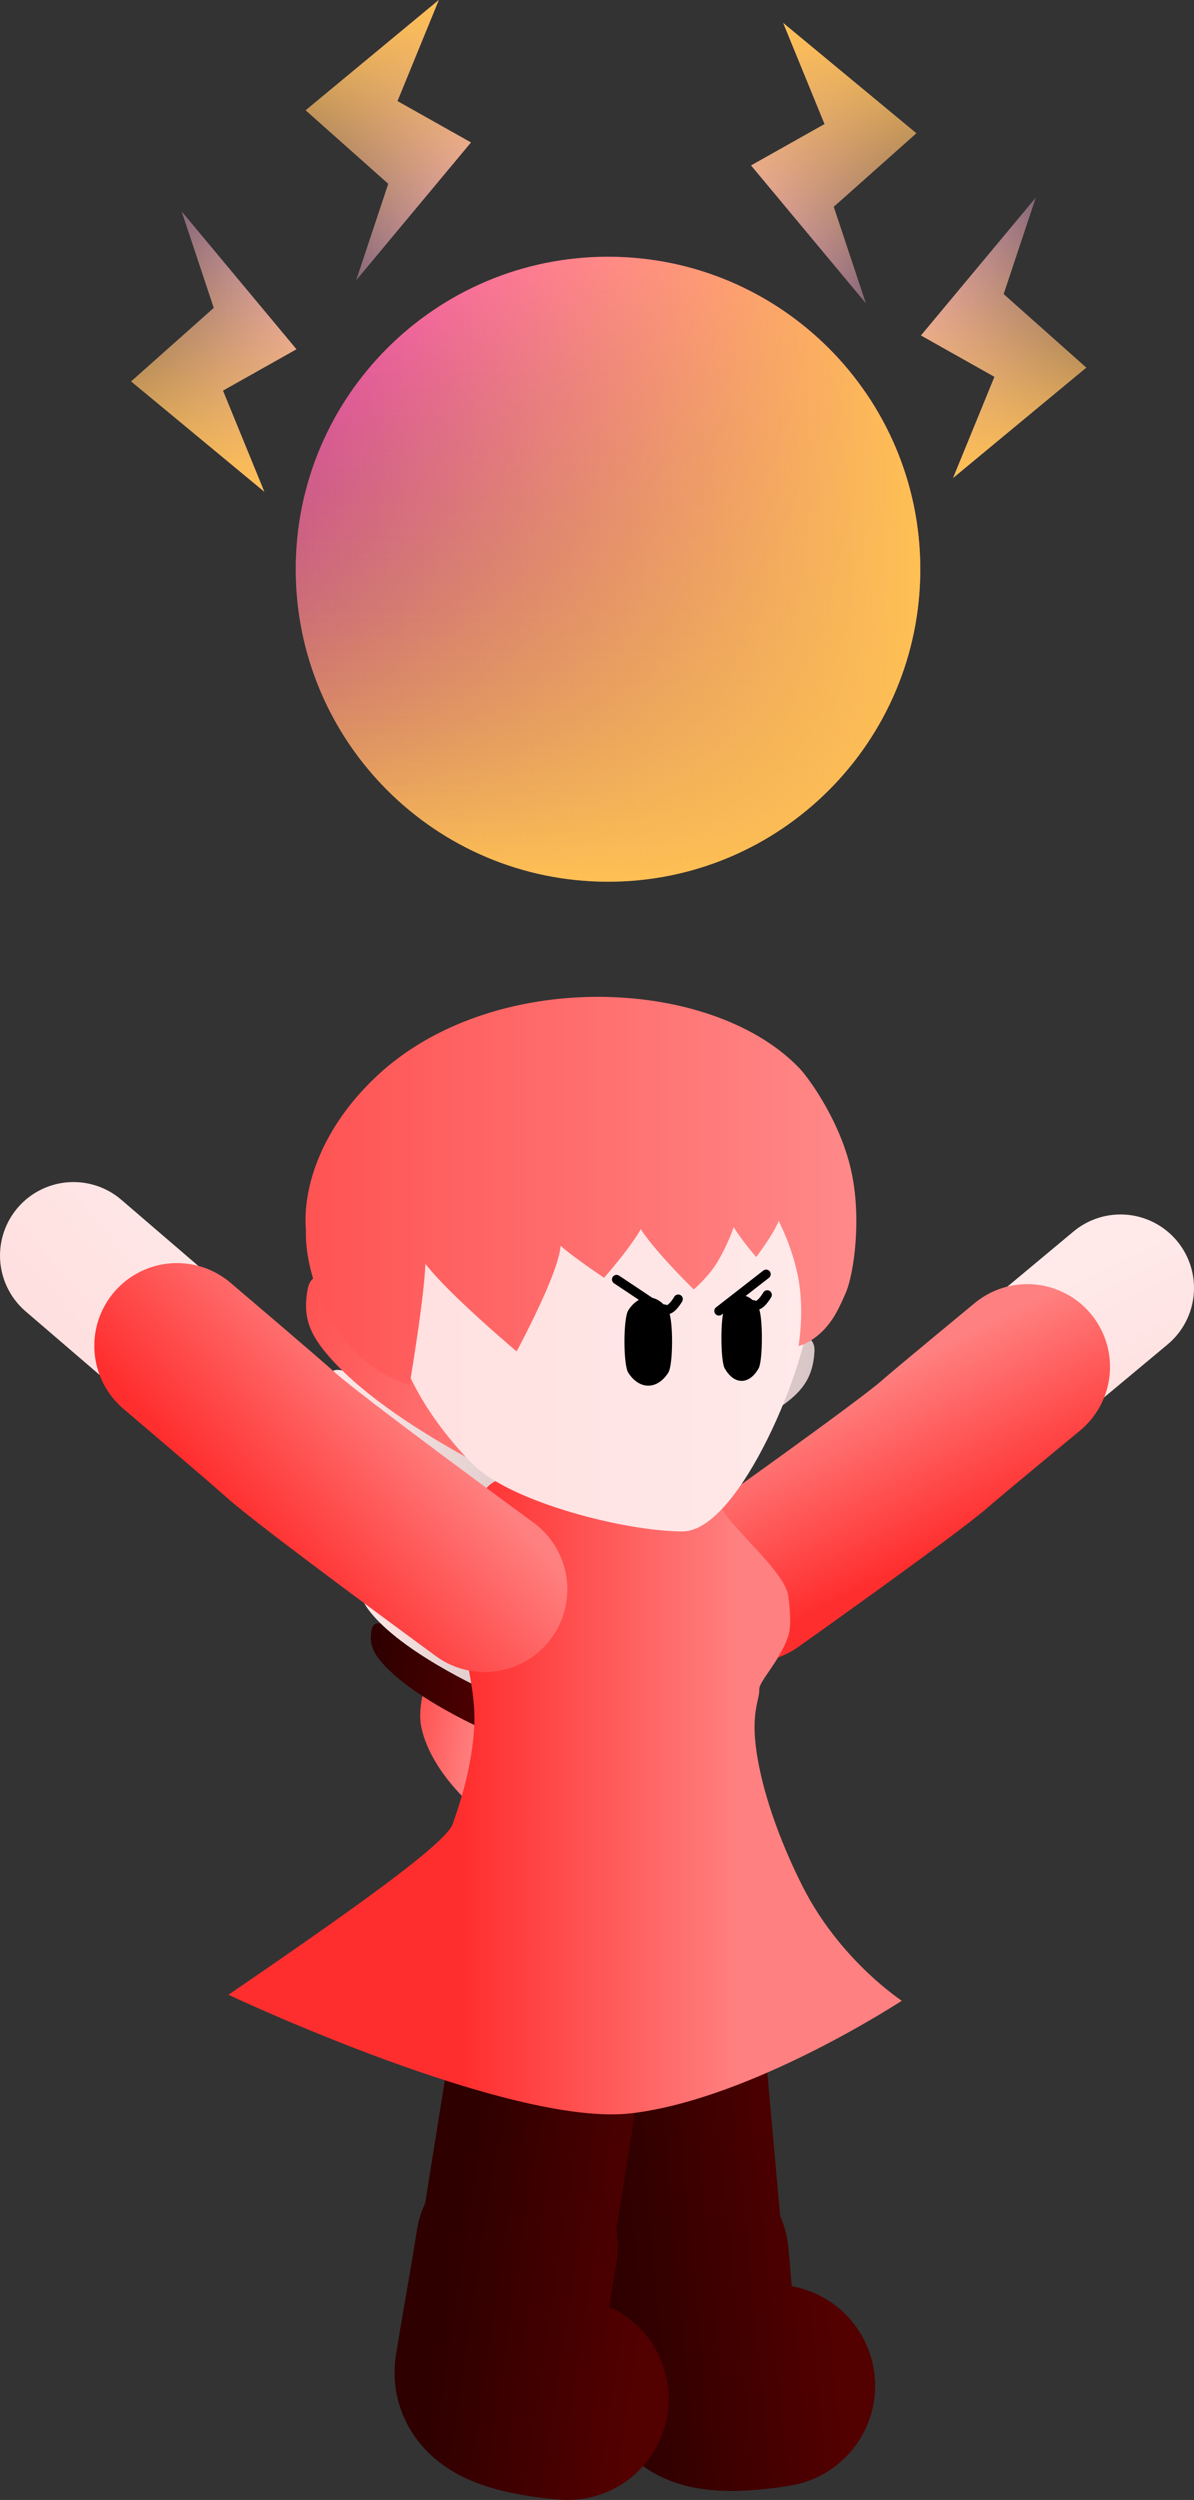 <svg version="1.1" xmlns="http://www.w3.org/2000/svg" xmlns:xlink="http://www.w3.org/1999/xlink" width="65.001" height="136.007" viewBox="0,0,65.001,136.007"><rect x="0" y="0" width="65.001" height="136.007" fill="#333333" stroke="none"/><defs><linearGradient x1="260.099" y1="167.549" x2="256.216" y2="159.548" gradientUnits="userSpaceOnUse" id="color-1"><stop offset="0" stop-color="#ffe0e0"/><stop offset="1" stop-color="#ffe9e9"/></linearGradient><linearGradient x1="257.815" y1="170.252" x2="253.446" y2="161.25" gradientUnits="userSpaceOnUse" id="color-2"><stop offset="0" stop-color="#ff2e2e"/><stop offset="1" stop-color="#ff8080"/></linearGradient><linearGradient x1="231.681" y1="180.113" x2="236.971" y2="180.962" gradientUnits="userSpaceOnUse" id="color-3"><stop offset="0" stop-color="#ff5353"/><stop offset="1" stop-color="#ff8989"/></linearGradient><linearGradient x1="229.857" y1="180.171" x2="233.688" y2="180.786" gradientUnits="userSpaceOnUse" id="color-4"><stop offset="0" stop-color="#ff5353"/><stop offset="1" stop-color="#ff8989"/></linearGradient><linearGradient x1="229.952" y1="176.291" x2="240.724" y2="178.02" gradientUnits="userSpaceOnUse" id="color-5"><stop offset="0" stop-color="#ff5353"/><stop offset="1" stop-color="#ff8989"/></linearGradient><linearGradient x1="227.177" y1="176.085" x2="234.876" y2="177.321" gradientUnits="userSpaceOnUse" id="color-6"><stop offset="0" stop-color="#2e0000"/><stop offset="1" stop-color="#520000"/></linearGradient><linearGradient x1="229.735" y1="173.759" x2="242.282" y2="175.773" gradientUnits="userSpaceOnUse" id="color-7"><stop offset="0" stop-color="#2e0000"/><stop offset="1" stop-color="#520000"/></linearGradient><linearGradient x1="226.552" y1="173.523" x2="235.52" y2="174.963" gradientUnits="userSpaceOnUse" id="color-8"><stop offset="0" stop-color="#ffe8e8"/><stop offset="1" stop-color="#d9c6c6"/></linearGradient><linearGradient x1="229.877" y1="170.822" x2="243.989" y2="173.088" gradientUnits="userSpaceOnUse" id="color-9"><stop offset="0" stop-color="#ffe8e8"/><stop offset="1" stop-color="#d9c6c6"/></linearGradient><linearGradient x1="226.243" y1="170.553" x2="236.328" y2="172.172" gradientUnits="userSpaceOnUse" id="color-10"><stop offset="0" stop-color="#ff5353"/><stop offset="1" stop-color="#ff8989"/></linearGradient><linearGradient x1="229.594" y1="167.506" x2="246.031" y2="170.145" gradientUnits="userSpaceOnUse" id="color-11"><stop offset="0" stop-color="#ff5353"/><stop offset="1" stop-color="#ff8989"/></linearGradient><linearGradient x1="225.424" y1="167.197" x2="237.172" y2="169.083" gradientUnits="userSpaceOnUse" id="color-12"><stop offset="0" stop-color="#2e0000"/><stop offset="1" stop-color="#520000"/></linearGradient><linearGradient x1="229.34" y1="164.284" x2="248.194" y2="167.311" gradientUnits="userSpaceOnUse" id="color-13"><stop offset="0" stop-color="#2e0000"/><stop offset="1" stop-color="#520000"/></linearGradient><linearGradient x1="224.483" y1="163.924" x2="237.958" y2="166.088" gradientUnits="userSpaceOnUse" id="color-14"><stop offset="0" stop-color="#ffe8e8"/><stop offset="1" stop-color="#d9c6c6"/></linearGradient><linearGradient x1="228.96" y1="159.853" x2="250.922" y2="163.378" gradientUnits="userSpaceOnUse" id="color-15"><stop offset="0" stop-color="#ffe8e8"/><stop offset="1" stop-color="#d9c6c6"/></linearGradient><linearGradient x1="223.39" y1="159.441" x2="239.086" y2="161.96" gradientUnits="userSpaceOnUse" id="color-16"><stop offset="0" stop-color="#ff5353"/><stop offset="1" stop-color="#ff8989"/></linearGradient><linearGradient x1="240.751" y1="202.21" x2="251.2" y2="201.178" gradientUnits="userSpaceOnUse" id="color-17"><stop offset="0" stop-color="#2e0000"/><stop offset="1" stop-color="#520000"/></linearGradient><linearGradient x1="241.504" y1="212.467" x2="252.45" y2="211.386" gradientUnits="userSpaceOnUse" id="color-18"><stop offset="0" stop-color="#2e0000"/><stop offset="1" stop-color="#520000"/></linearGradient><linearGradient x1="233.021" y1="201.205" x2="243.403" y2="202.776" gradientUnits="userSpaceOnUse" id="color-19"><stop offset="0" stop-color="#2e0000"/><stop offset="1" stop-color="#520000"/></linearGradient><linearGradient x1="231.255" y1="211.149" x2="242.131" y2="212.794" gradientUnits="userSpaceOnUse" id="color-20"><stop offset="0" stop-color="#2e0000"/><stop offset="1" stop-color="#520000"/></linearGradient><linearGradient x1="232.45" y1="174.399" x2="247.406" y2="174.399" gradientUnits="userSpaceOnUse" id="color-21"><stop offset="0" stop-color="#ff2e2e"/><stop offset="1" stop-color="#ff8080"/></linearGradient><linearGradient x1="232.45" y1="174.399" x2="247.406" y2="174.399" gradientUnits="userSpaceOnUse" id="color-22"><stop offset="0" stop-color="#ff0000"/><stop offset="1" stop-color="#ff5050"/></linearGradient><linearGradient x1="228.616" y1="157.129" x2="251.303" y2="157.129" gradientUnits="userSpaceOnUse" id="color-23"><stop offset="0" stop-color="#ffe0e0"/><stop offset="1" stop-color="#ffe9e9"/></linearGradient><linearGradient x1="228.616" y1="156.75" x2="251.303" y2="156.75" gradientUnits="userSpaceOnUse" id="color-24"><stop offset="0" stop-color="#ffd499"/><stop offset="1" stop-color="#ffd599"/></linearGradient><linearGradient x1="223.87" y1="150.401" x2="253.857" y2="150.401" gradientUnits="userSpaceOnUse" id="color-25"><stop offset="0" stop-color="#ff5353"/><stop offset="1" stop-color="#ff8989"/></linearGradient><linearGradient x1="224.574" y1="153.446" x2="253.588" y2="153.446" gradientUnits="userSpaceOnUse" id="color-26"><stop offset="0" stop-color="#000000"/><stop offset="1" stop-color="#313131"/></linearGradient><linearGradient x1="218.722" y1="166.272" x2="226.162" y2="159.589" gradientUnits="userSpaceOnUse" id="color-27"><stop offset="0" stop-color="#ffe0e0"/><stop offset="1" stop-color="#ffe9e9"/></linearGradient><linearGradient x1="221.062" y1="169.207" x2="229.431" y2="161.689" gradientUnits="userSpaceOnUse" id="color-28"><stop offset="0" stop-color="#ff2e2e"/><stop offset="1" stop-color="#ff8080"/></linearGradient><linearGradient x1="210.625" y1="98.482" x2="226.375" y2="98.482" gradientUnits="userSpaceOnUse" id="color-29"><stop offset="0" stop-color="#ffb1de" stop-opacity="0"/><stop offset="1" stop-color="#ffb1de"/></linearGradient><linearGradient x1="218.875" y1="112.357" x2="218.875" y2="97.107" gradientUnits="userSpaceOnUse" id="color-30"><stop offset="0" stop-color="#ffc054"/><stop offset="1" stop-color="#ffc054" stop-opacity="0"/></linearGradient><linearGradient x1="240.337" y1="133.575" x2="240.337" y2="99.575" gradientUnits="userSpaceOnUse" id="color-31"><stop offset="0" stop-color="#ffc054"/><stop offset="1" stop-color="#ffc054" stop-opacity="0"/></linearGradient><linearGradient x1="240.337" y1="133.575" x2="240.337" y2="99.575" gradientUnits="userSpaceOnUse" id="color-32"><stop offset="0" stop-color="#ff54b7" stop-opacity="0"/><stop offset="1" stop-color="#ff54b7"/></linearGradient><linearGradient x1="257.337" y1="116.575" x2="223.337" y2="116.575" gradientUnits="userSpaceOnUse" id="color-33"><stop offset="0" stop-color="#ffc054"/><stop offset="1" stop-color="#ffc054" stop-opacity="0"/></linearGradient><linearGradient x1="270.125" y1="97.732" x2="254.375" y2="97.732" gradientUnits="userSpaceOnUse" id="color-34"><stop offset="0" stop-color="#ffb1de" stop-opacity="0"/><stop offset="1" stop-color="#ffb1de"/></linearGradient><linearGradient x1="261.875" y1="111.607" x2="261.875" y2="96.357" gradientUnits="userSpaceOnUse" id="color-35"><stop offset="0" stop-color="#ffc054"/><stop offset="1" stop-color="#ffc054" stop-opacity="0"/></linearGradient><linearGradient x1="220.125" y1="99.482" x2="235.875" y2="99.482" gradientUnits="userSpaceOnUse" id="color-36"><stop offset="0" stop-color="#ffb1de" stop-opacity="0"/><stop offset="1" stop-color="#ffb1de"/></linearGradient><linearGradient x1="228.375" y1="85.607" x2="228.375" y2="100.857" gradientUnits="userSpaceOnUse" id="color-37"><stop offset="0" stop-color="#ffc054"/><stop offset="1" stop-color="#ffc054" stop-opacity="0"/></linearGradient><linearGradient x1="260.875" y1="100.732" x2="245.125" y2="100.732" gradientUnits="userSpaceOnUse" id="color-38"><stop offset="0" stop-color="#ffb1de" stop-opacity="0"/><stop offset="1" stop-color="#ffb1de"/></linearGradient><linearGradient x1="252.625" y1="86.857" x2="252.625" y2="102.107" gradientUnits="userSpaceOnUse" id="color-39"><stop offset="0" stop-color="#ffc054"/><stop offset="1" stop-color="#ffc054" stop-opacity="0"/></linearGradient></defs><g transform="translate(-207.237,-85.607)"><g data-paper-data="{&quot;isPaintingLayer&quot;:true}" fill-rule="nonzero" stroke-linejoin="miter" stroke-miterlimit="10" stroke-dasharray="" stroke-dashoffset="0" style="mix-blend-mode: normal"><g fill="none" stroke-linecap="round"><path d="M268.238,155.678c0,0 -7.825,6.518 -9.997,8.343c-2.577,2.165 -10.165,7.398 -10.165,7.398" stroke="url(#color-1)" stroke-width="8"/><path d="M263.165,159.968c0,0 -4.215,3.476 -5.081,4.234c-1.462,1.281 -9.988,7.331 -9.988,7.331" stroke="url(#color-2)" stroke-width="9"/></g><g stroke="#000000" stroke-width="0" stroke-linecap="butt"><path d="M237.291,178.907c-0.193,0.71 -0.418,1.144 -0.81,1.614c-1.443,1.73 -3.815,2.665 -3.815,2.665l-0.529,-5.915l4.882,1.266c0,0 0.464,-0.34 0.272,0.37z" data-paper-data="{&quot;index&quot;:null}" fill="url(#color-3)"/><path d="M230.199,178.044c0.136,-0.788 0.447,-0.305 0.447,-0.305l3.529,0.006l-1.295,6.032c0,0 -1.962,-1.639 -2.615,-3.836c-0.177,-0.597 -0.203,-1.109 -0.067,-1.897z" data-paper-data="{&quot;index&quot;:null}" fill="url(#color-4)"/><path d="M241.044,175.953c-0.04,0.626 -0.272,1 -0.81,1.392c-1.98,1.445 -6.128,2.093 -6.128,2.093l-3.793,-5.396l10.032,1.554c0,0 0.739,-0.269 0.699,0.358z" data-paper-data="{&quot;index&quot;:null}" fill="url(#color-5)"/><path d="M227.469,174.275c0.127,-0.669 0.831,-0.187 0.831,-0.187l6.991,0.645l-1.471,5.074c0,0 -4.184,-1.798 -5.876,-3.85c-0.46,-0.558 -0.603,-1.013 -0.476,-1.682z" data-paper-data="{&quot;index&quot;:null}" fill="url(#color-6)"/><path d="M242.655,173.366c-0.046,0.729 -0.317,1.165 -0.944,1.622c-2.307,1.683 -7.137,2.437 -7.137,2.437l-4.419,-6.286l11.685,1.81c0,0 0.86,-0.313 0.814,0.417z" data-paper-data="{&quot;index&quot;:null}" fill="url(#color-7)"/><path d="M226.892,171.415c0.148,-0.779 0.968,-0.218 0.968,-0.218l8.144,0.752l-1.713,5.91c0,0 -4.873,-2.095 -6.844,-4.485c-0.535,-0.649 -0.702,-1.18 -0.555,-1.959z" data-paper-data="{&quot;index&quot;:null}" fill="url(#color-8)"/><path d="M244.409,170.38c-0.052,0.82 -0.356,1.31 -1.061,1.824c-2.594,1.893 -8.028,2.741 -8.028,2.741l-4.97,-7.07l13.143,2.036c0,0 0.968,-0.352 0.916,0.469z" data-paper-data="{&quot;index&quot;:null}" fill="url(#color-9)"/><path d="M226.625,168.182c0.166,-0.876 1.089,-0.246 1.089,-0.246l9.159,0.845l-1.926,6.647c0,0 -5.481,-2.356 -7.698,-5.044c-0.602,-0.73 -0.79,-1.327 -0.624,-2.203z" data-paper-data="{&quot;index&quot;:null}" fill="url(#color-10)"/><path d="M246.52,166.991c-0.061,0.956 -0.415,1.526 -1.236,2.125c-3.022,2.205 -9.351,3.193 -9.351,3.193l-5.789,-8.235l15.309,2.371c0,0 1.127,-0.41 1.067,0.546z" data-paper-data="{&quot;index&quot;:null}" fill="url(#color-11)"/><path d="M225.87,164.435c0.194,-1.021 1.268,-0.286 1.268,-0.286l10.669,0.985l-2.244,7.743c0,0 -6.385,-2.744 -8.966,-5.875c-0.701,-0.851 -0.92,-1.545 -0.727,-2.566z" data-paper-data="{&quot;index&quot;:null}" fill="url(#color-12)"/><path d="M248.754,163.693c-0.07,1.096 -0.476,1.75 -1.418,2.437c-3.466,2.529 -10.725,3.663 -10.725,3.663l-6.639,-9.445l17.559,2.72c0,0 1.293,-0.47 1.223,0.626z" data-paper-data="{&quot;index&quot;:null}" fill="url(#color-13)"/><path d="M224.994,160.756c0.222,-1.171 1.454,-0.328 1.454,-0.328l12.237,1.13l-2.574,8.881c0,0 -7.323,-3.147 -10.284,-6.739c-0.805,-0.976 -1.056,-1.773 -0.833,-2.943z" data-paper-data="{&quot;index&quot;:null}" fill="url(#color-14)"/><path d="M251.574,159.165c-0.081,1.277 -0.554,2.038 -1.651,2.839c-4.037,2.946 -12.492,4.266 -12.492,4.266l-7.734,-11.002l20.453,3.168c0,0 1.506,-0.548 1.425,0.729z" data-paper-data="{&quot;index&quot;:null}" fill="url(#color-15)"/><path d="M223.985,155.75c0.259,-1.363 1.694,-0.382 1.694,-0.382l14.254,1.316l-2.998,10.344c0,0 -8.53,-3.666 -11.979,-7.849c-0.937,-1.137 -1.229,-2.065 -0.971,-3.428z" data-paper-data="{&quot;index&quot;:null}" fill="url(#color-16)"/></g><g fill="none" stroke-linecap="round"><path d="M249.388,215.41c0,0 -4.053,0.747 -4.165,-0.498c-0.275,-3.069 -0.797,-8.879 -1.104,-12.3c-0.437,-4.87 -1.319,-14.701 -1.319,-14.701" stroke="url(#color-17)" stroke-width="10.5"/><path d="M249.378,215.401c0,0 -4.053,0.747 -4.165,-0.498c-0.275,-3.069 -0.224,-3.084 -0.531,-6.506" stroke="url(#color-18)" stroke-width="11"/></g><g fill="none" stroke-linecap="round"><path d="M238.145,216.124c0,0 -4.112,-0.272 -3.914,-1.507c0.488,-3.042 1.412,-8.802 1.956,-12.194c0.774,-4.828 2.338,-14.574 2.338,-14.574" stroke="url(#color-19)" stroke-width="10.5"/><path d="M238.138,216.113c0,0 -4.112,-0.272 -3.914,-1.507c0.488,-3.042 0.597,-3.413 1.141,-6.804" stroke="url(#color-20)" stroke-width="11"/></g><path d="M231.882,184.842c0.211,-0.622 1.089,-2.98 1.18,-5.492c0.068,-1.892 -0.635,-3.98 -0.59,-4.874c0.165,-3.325 0.294,-6.989 1.355,-8.026c1.294,-1.264 10.389,-2.666 12.794,1.381c0.605,1.018 3.398,3.392 3.531,4.609c0.05,0.457 0.213,1.542 -0.012,2.198c-0.474,1.378 -1.594,2.441 -1.57,2.886c0.036,0.664 -0.67,1.415 0.124,4.784c0.667,2.831 2.022,5.548 2.461,6.353c2.05,3.757 5.175,5.792 5.175,5.792c0,0 -8.111,5.327 -14.702,6.122c-6.591,0.795 -21.956,-6.447 -21.956,-6.447c0,0 4.648,-3.153 7.733,-5.411c2.895,-2.119 4.265,-3.322 4.478,-3.876z" fill="url(#color-21)" stroke="url(#color-22)" stroke-width="0" stroke-linecap="butt"/><g stroke-linecap="butt"><path d="M239.96,145.337c3.13,0 5.965,1.279 8.019,3.345c2.053,2.067 3.325,4.92 3.325,8.068c0,2.788 -3.776,12.171 -6.906,12.171c-3.13,0 -9.372,-1.595 -11.425,-3.661c-2.053,-2.067 -4.355,-5.362 -4.355,-8.51c0,-3.148 1.271,-6.002 3.325,-8.068c2.053,-2.066 4.889,-3.345 8.019,-3.345z" fill="url(#color-23)" stroke="url(#color-24)" stroke-width="0"/><path d="M243.616,156.894c0.278,0.434 0.278,2.96 -0,3.394c-0.279,0.435 -0.663,0.704 -1.088,0.704c-0.425,-0 -0.809,-0.269 -1.088,-0.704c-0.278,-0.434 -0.278,-2.96 0,-3.394c0.279,-0.435 0.663,-0.704 1.088,-0.704c0.425,0 0.809,0.269 1.088,0.704z" data-paper-data="{&quot;index&quot;:null}" fill="#000000" stroke="none" stroke-width="1.301"/><path d="M248.536,156.763c0.236,0.42 0.236,2.867 -0,3.287c-0.237,0.421 -0.564,0.682 -0.924,0.681c-0.361,0 -0.687,-0.261 -0.924,-0.682c-0.236,-0.42 -0.236,-2.867 0,-3.287c0.237,-0.421 0.564,-0.682 0.924,-0.681c0.361,0 0.687,0.261 0.924,0.682z" data-paper-data="{&quot;index&quot;:null}" fill="#000000" stroke="none" stroke-width="1.301"/></g><path d="M244.159,156.282c0,0 -0.393,0.695 -0.69,0.562c-0.277,-0.125 -0.674,0.22 -1.074,0.309" data-paper-data="{&quot;index&quot;:null}" fill="none" stroke="#000000" stroke-width="0.5" stroke-linecap="round"/><path d="M249.005,156.051c0,0 -0.393,0.695 -0.69,0.562c-0.277,-0.125 -0.674,0.22 -1.074,0.309" data-paper-data="{&quot;index&quot;:null}" fill="none" stroke="#000000" stroke-width="0.5" stroke-linecap="round"/><path d="M223.891,152.534c-0.193,-2.402 0.895,-5.586 3.814,-8.346c6.265,-5.923 18.125,-5.496 22.982,-0.538c0.462,0.437 2.247,2.837 2.875,5.584c0.607,2.657 0.15,5.654 -0.256,6.645c-0.143,0.349 -0.303,0.688 -0.472,1.013c-0.873,1.675 -2.122,1.943 -2.122,1.943c0,0 0.334,-1.941 -0.029,-3.765c-0.457,-2.295 -1.461,-3.585 -1.232,-3.613c0.983,-0.119 -1.046,2.537 -1.046,2.537c0,0 -2.397,-2.726 -1.477,-3.047c0.948,-0.331 0.299,1.703 -0.58,3.228c-0.504,0.875 -1.343,1.583 -1.343,1.583c0,0 -4.242,-4.139 -2.881,-4.143c1.101,-0.004 -2.003,3.509 -2.003,3.509c0,0 -3.322,-2.225 -2.651,-2.237c1.278,-0.024 -2.108,6.242 -2.108,6.242c0,0 -6.836,-5.747 -5.109,-5.785c0.59,-0.013 -0.724,7.619 -0.724,7.619c0,0 -1.671,-0.472 -3.013,-1.861c-1.664,-1.723 -2.685,-4.483 -2.625,-6.568z" fill="url(#color-25)" stroke="url(#color-26)" stroke-width="0" stroke-linecap="butt"/><path d="M243.373,156.928l-2.571,-1.714" fill="none" stroke="#000000" stroke-width="0.5" stroke-linecap="round"/><path d="M246.373,156.928l2.571,-2" fill="none" stroke="#000000" stroke-width="0.5" stroke-linecap="round"/><g data-paper-data="{&quot;index&quot;:null}" fill="none" stroke-linecap="round"><path d="M233.647,171.945c0,0 -8.445,-6.008 -11.307,-8.485c-2.412,-2.087 -11.102,-9.545 -11.102,-9.545" stroke="url(#color-27)" stroke-width="8"/><path d="M233.623,172.073c0,0 -9.486,-6.942 -11.109,-8.406c-0.961,-0.867 -5.643,-4.844 -5.643,-4.844" stroke="url(#color-28)" stroke-width="9"/></g><g data-paper-data="{&quot;index&quot;:null}" stroke="none" stroke-width="0" stroke-linecap="butt"><path d="M223.375,104.607l-4,2.25l2.25,5.5l-7.25,-6l4.5,-4l-1.75,-5.25z" fill="url(#color-29)"/><path d="M223.375,104.607l-4,2.25l2.25,5.5l-7.25,-6l4.5,-4l-1.75,-5.25z" fill="url(#color-30)"/></g><g data-paper-data="{&quot;index&quot;:null}" stroke="none" stroke-linecap="butt"><path d="M240.337,99.575c9.389,0 17,7.611 17,17c0,9.389 -7.611,17 -17,17c-9.389,0 -17,-7.611 -17,-17c0,-9.389 7.611,-17 17,-17z" fill="url(#color-31)" stroke-width="NaN"/><path d="M240.337,99.575c9.389,0 17,7.611 17,17c0,9.389 -7.611,17 -17,17c-9.389,0 -17,-7.611 -17,-17c0,-9.389 7.611,-17 17,-17z" fill="url(#color-32)" stroke-width="NaN"/><path d="M240.337,99.575c9.389,0 17,7.611 17,17c0,9.389 -7.611,17 -17,17c-9.389,0 -17,-7.611 -17,-17c0,-9.389 7.611,-17 17,-17z" data-paper-data="{&quot;index&quot;:null}" fill="url(#color-33)" stroke-width="NaN"/></g><g data-paper-data="{&quot;index&quot;:null}" stroke="none" stroke-width="0" stroke-linecap="butt"><path d="M263.625,96.357l-1.75,5.25l4.5,4l-7.25,6l2.25,-5.5l-4,-2.25z" fill="url(#color-34)"/><path d="M263.625,96.357l-1.75,5.25l4.5,4l-7.25,6l2.25,-5.5l-4,-2.25z" fill="url(#color-35)"/></g><g data-paper-data="{&quot;index&quot;:null}" stroke="none" stroke-width="0" stroke-linecap="butt"><path d="M226.625,100.857l1.75,-5.25l-4.5,-4l7.25,-6l-2.25,5.5l4,2.25z" fill="url(#color-36)"/><path d="M226.625,100.857l1.75,-5.25l-4.5,-4l7.25,-6l-2.25,5.5l4,2.25z" fill="url(#color-37)"/></g><g data-paper-data="{&quot;index&quot;:null}" stroke="none" stroke-width="0" stroke-linecap="butt"><path d="M248.125,94.607l4,-2.25l-2.25,-5.5l7.25,6l-4.5,4l1.75,5.25z" fill="url(#color-38)"/><path d="M248.125,94.607l4,-2.25l-2.25,-5.5l7.25,6l-4.5,4l1.75,5.25z" fill="url(#color-39)"/></g></g></g></svg><!--rotationCenter:32.76252855688014:94.39312000000001-->
